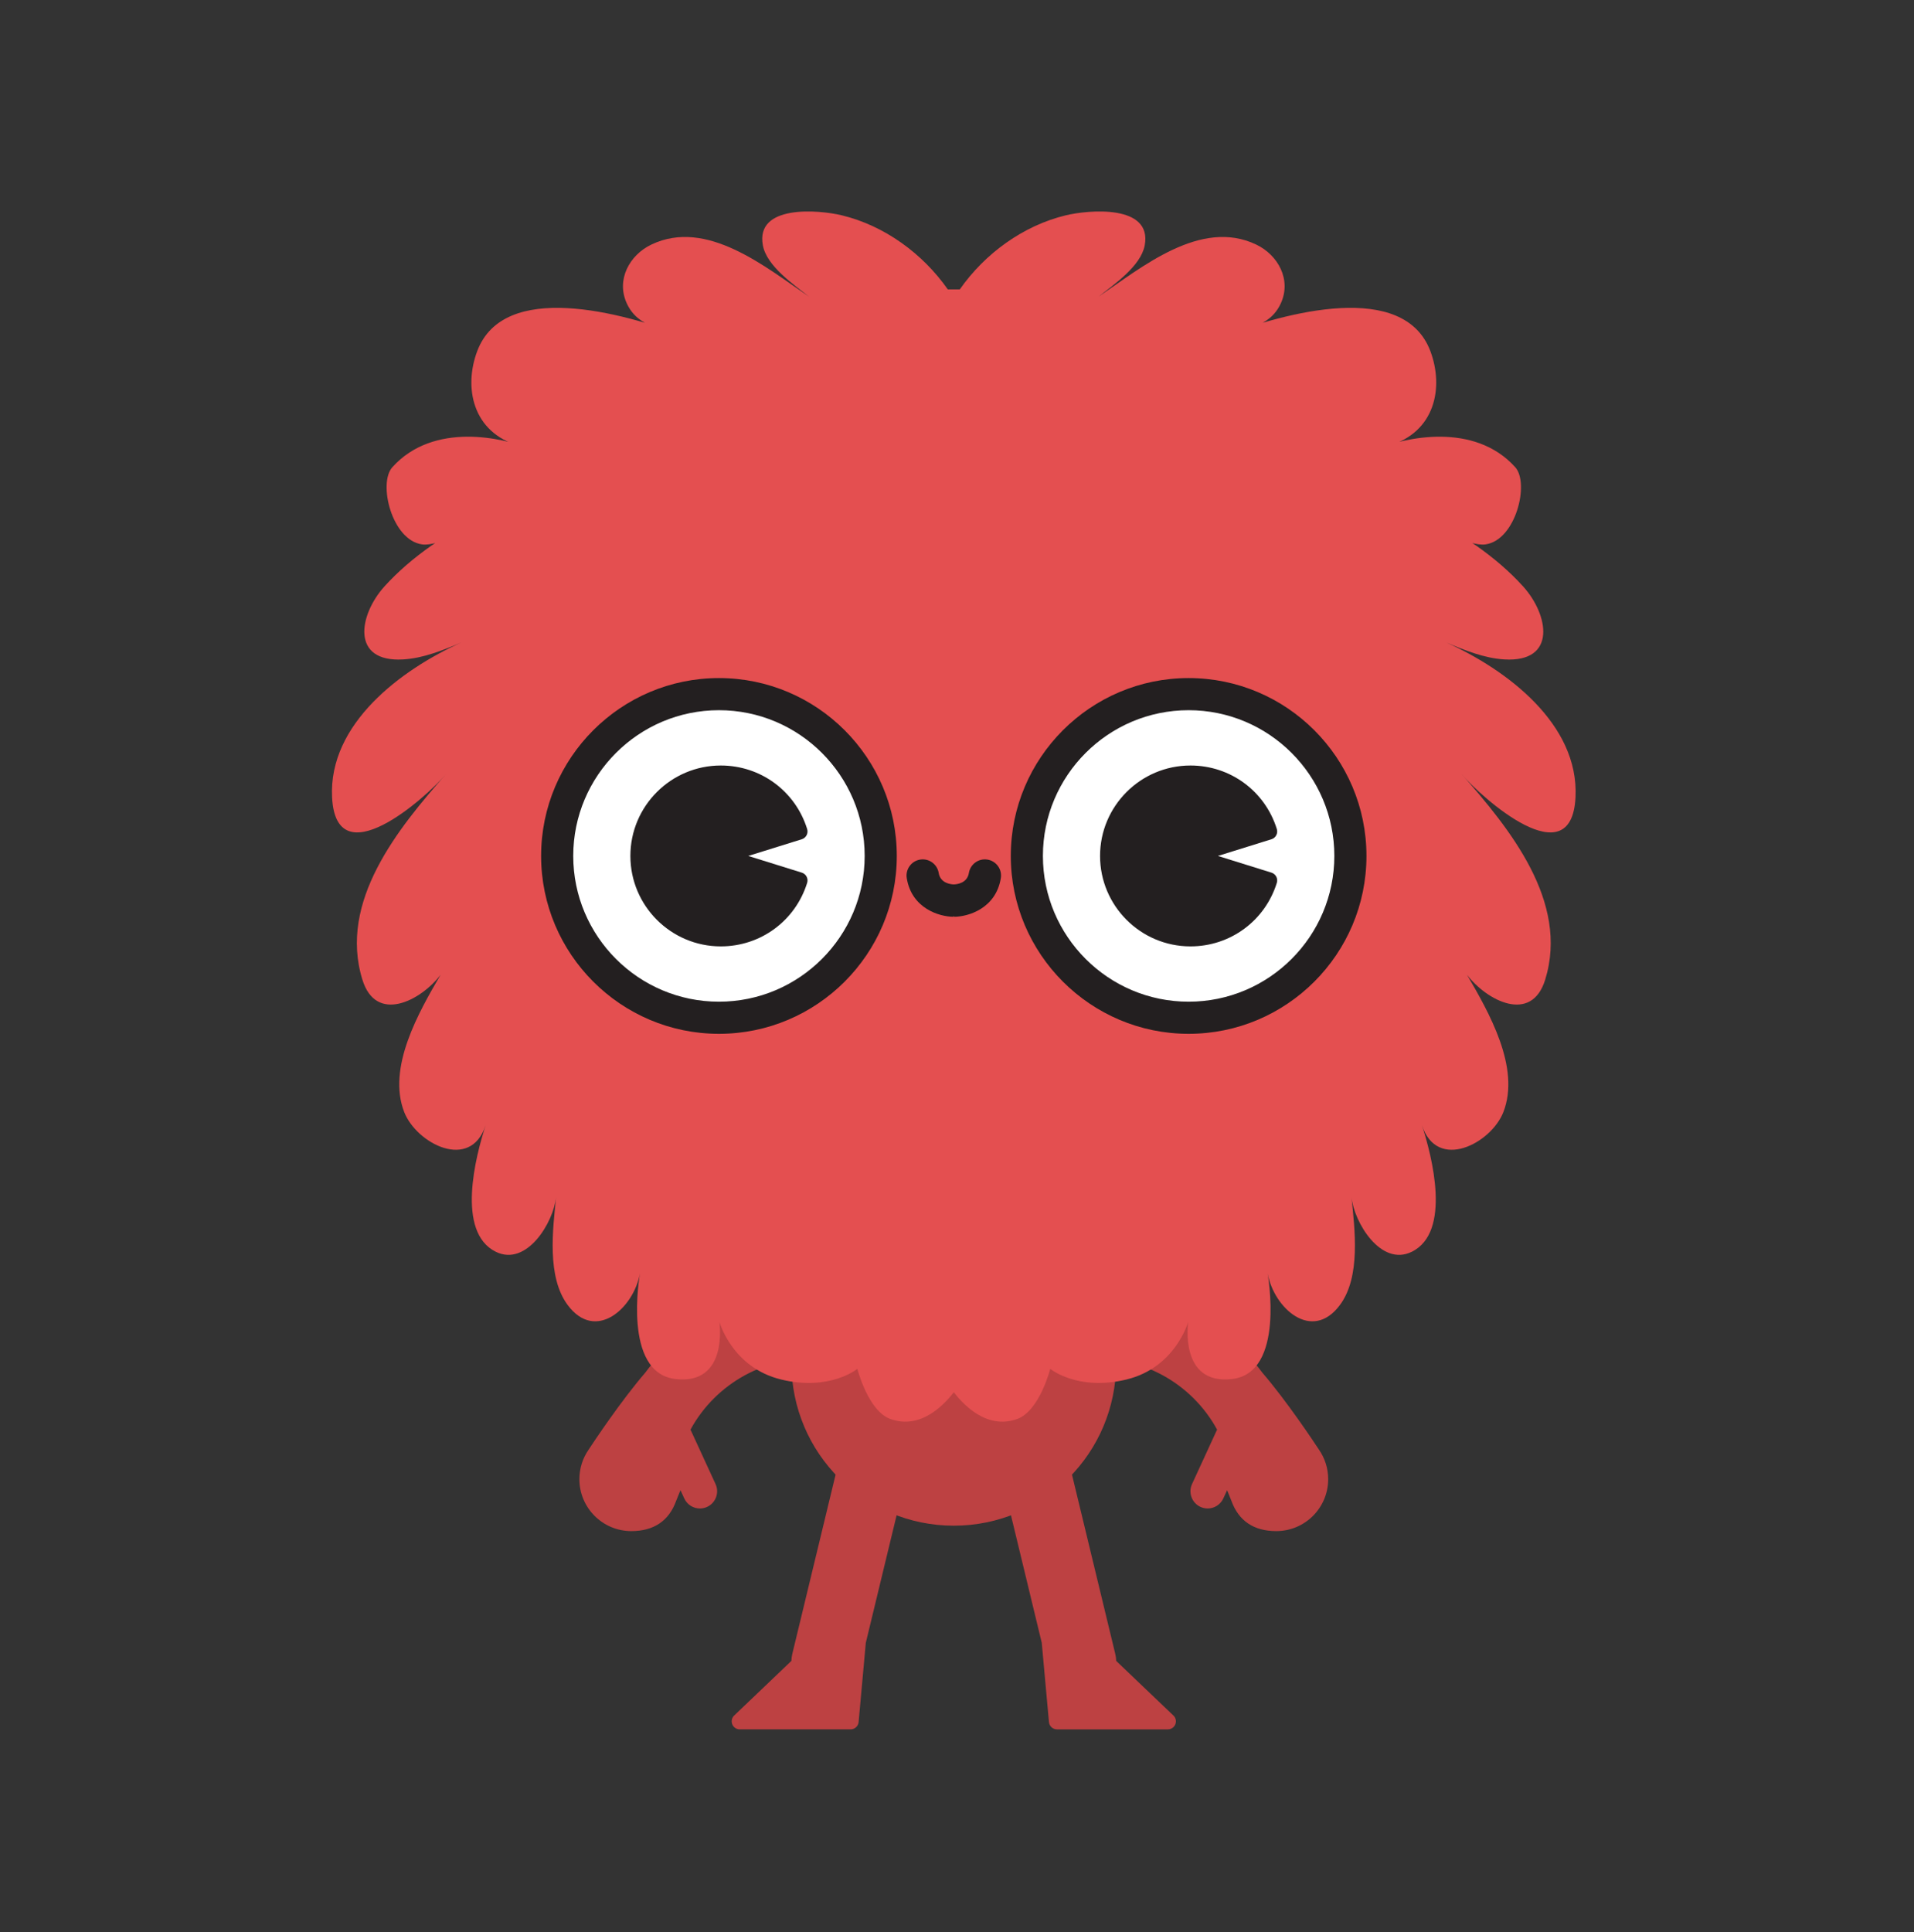 <?xml version="1.0" encoding="utf-8"?>
<!-- Generator: Adobe Illustrator 16.0.0, SVG Export Plug-In . SVG Version: 6.00 Build 0)  -->
<!DOCTYPE svg PUBLIC "-//W3C//DTD SVG 1.1//EN" "http://www.w3.org/Graphics/SVG/1.1/DTD/svg11.dtd">
<svg version="1.1" id="Layer_1" xmlns="http://www.w3.org/2000/svg" xmlns:xlink="http://www.w3.org/1999/xlink" x="0px" y="0px"
	 width="834.069px" height="841.89px" viewBox="0 0 834.069 841.89" enable-background="new 0 0 834.069 841.89"
	 xml:space="preserve">
<rect x="0" y="0" width="834.069" height="841.89" fill="#333333" stroke="none"/>
<circle fill="#BD4142" cx="415.635" cy="593.973" r="70.744"/>
<path fill="#BD4142" d="M382.342,630.959c-8.053-1.943-16.158,3.008-18.103,11.061l-18.964,78.523
	c-0.25,1.035-0.382,2.072-0.412,3.096l-24.925,23.783c-1.035,0.987-1.365,2.505-0.833,3.833s1.818,2.198,3.249,2.198h48.321
	c1.811,0,3.322-1.38,3.485-3.183l3.108-34.198c0.007-0.08,0.005-0.16,0.006-0.24l16.125-66.77
	C395.346,641.01,390.395,632.904,382.342,630.959z"/>
<path fill="#BD4142" d="M511.117,747.216l-24.71-23.577c-0.029-1.024-0.162-2.061-0.412-3.096l-18.963-78.523
	c-1.945-8.053-10.051-13.006-18.103-11.061c-8.053,1.945-13.004,10.05-11.06,18.104l16.125,66.77c0.002,0.08,0,0.16,0.007,0.24
	l3.108,34.198c0.164,1.803,1.675,3.183,3.485,3.183h48.321c0.006,0.001,0.013,0.001,0.02,0c1.933,0,3.5-1.566,3.5-3.5
	C512.436,748.846,511.92,747.857,511.117,747.216z"/>
<path fill="#BD4142" d="M360.916,562.141c-32.227-2.581-61.828,11.727-79.721,35.9c-10.646,12.358-22.568,30.312-24.705,33.566
	c-2.521,3.648-4.006,8.068-4.006,12.84c0,12.5,10.135,22.633,22.635,22.633c9.81,0,16.403-4.482,19.545-13.211
	c0.432-1.199,1.206-2.887,1.871-4.61l1.655,3.597c1.264,2.748,3.979,4.367,6.818,4.367c1.049,0,2.114-0.221,3.129-0.688
	c3.763-1.731,5.411-6.186,3.679-9.948l-10.613-23.074c-0.098-0.212-0.206-0.414-0.32-0.612
	c10.998-20.234,33.184-32.805,57.644-30.855c8.257,0.664,15.487-5.498,16.147-13.756
	C375.333,570.03,369.174,562.801,360.916,562.141z"/>
<path fill="#BD4142" d="M574.782,631.607c-2.137-3.254-14.058-21.205-24.703-33.563c-17.893-24.172-47.493-38.479-79.724-35.903
	c-8.259,0.66-14.417,7.89-13.758,16.148c0.66,8.258,7.89,14.418,16.147,13.756c24.462-1.952,46.646,10.619,57.645,30.854
	c-0.115,0.198-0.224,0.401-0.321,0.613l-10.614,23.074c-1.73,3.763-0.084,8.217,3.68,9.948c1.016,0.467,2.08,0.688,3.13,0.688
	c2.838,0,5.554-1.619,6.818-4.367l1.654-3.596c0.665,1.723,1.438,3.41,1.87,4.609c3.143,8.729,9.736,13.211,19.545,13.211
	c12.5,0,22.637-10.133,22.637-22.633C578.788,639.676,577.301,635.256,574.782,631.607z"/>
<path fill="#E44F50" d="M414.554,605.137c4.759,6.594,15.261,17.922,28.728,13.088c9.711-3.486,14.381-21.842,14.381-21.842
	s11.969,9.842,33.303,4.625c21.334-5.215,26.826-25.123,26.826-25.123s-4.16,27.672,19.174,24.934
	c23.174-2.721,15.518-45.512,15.412-46.094c2.773,15.336,19.391,30.154,31.518,13.85c9.131-12.279,6.492-32.887,5.031-47.111
	c1.154,11.248,12.867,30.463,26.242,23.938c17.486-8.533,8.83-41.777,4.461-55.176c6.607,20.258,30.143,8.004,35.494-5.699
	c7.557-19.342-6.346-43.568-15.857-59.846c8.652,11.348,28.133,21.441,34.086,2.15c10.531-34.122-15.629-65.981-36.574-89.753
	c9.029,10.75,48.023,45.306,49.785,10.309c1.609-32.071-30.156-55.68-56.277-67.448c7.979,3.362,16.49,6.835,25.23,7.362
	c23.037,1.388,19.41-19.464,8.184-31.838c-11.969-13.192-27.594-23.434-43.512-31.255c5.408,5.198,19.621,14.049,27.213,12.965
	c13.123-1.872,19.199-26.61,12.896-33.614c-18-20-48.553-12.77-60-8l4.578-1.252c20.775-5.895,24.309-25.748,18.434-41.334
	c-11.59-30.746-62.623-17.125-91.271-6.167c9.734-3.724,21.133-3.669,26.143-14.722c4.627-10.209-1.189-20.946-10.758-25.524
	c-24.162-11.56-49.9,9.939-68.67,22.67c6.695-5.31,18.399-13.282,20.082-22.324c3.344-17.968-24.479-15.48-34.381-13.092
	c-18.602,4.486-35.283,16.672-46.213,32.287h-5.212c-10.929-15.615-27.611-27.801-46.212-32.287
	c-9.902-2.389-37.724-4.876-34.381,13.092c1.683,9.042,13.387,17.015,20.082,22.324c-18.768-12.73-44.507-34.229-68.67-22.67
	c-9.569,4.578-15.385,15.315-10.758,25.524c5.01,11.053,16.408,10.998,26.143,14.722c-28.647-10.958-79.682-24.579-91.271,6.167
	c-5.875,15.586-2.342,35.439,18.434,41.334l4.578,1.252c-11.447-4.77-42-12-60,8c-6.303,7.004-0.227,31.742,12.896,33.614
	c7.592,1.084,21.806-7.767,27.213-12.965c-15.916,7.821-31.542,18.062-43.512,31.255c-11.227,12.374-14.853,33.226,8.185,31.838
	c8.739-0.527,17.251-4,25.229-7.362c-26.12,11.769-57.886,35.377-56.275,67.448c1.76,34.997,40.754,0.441,49.783-10.309
	c-20.945,23.772-47.104,55.632-36.574,89.753c5.955,19.291,25.435,9.197,34.087-2.15c-9.512,16.277-23.415,40.504-15.858,59.846
	c5.354,13.703,28.888,25.957,35.494,5.699c-4.369,13.398-13.025,46.643,4.462,55.176c13.374,6.525,25.087-12.689,26.241-23.938
	c-1.46,14.225-4.1,34.832,5.032,47.111c12.126,16.305,28.744,1.486,31.518-13.85c-0.105,0.582-7.763,43.373,15.412,46.094
	c23.333,2.738,19.173-24.934,19.173-24.934s5.492,19.908,26.826,25.123c21.334,5.217,33.303-4.625,33.303-4.625
	s4.669,18.355,14.381,21.842c13.312,4.777,23.73-6.236,28.563-12.859"/>
<g>
	<g>
		<circle fill="#FFFFFF" cx="313.301" cy="372.921" r="70.497"/>
		<path fill="#231F20" d="M313.301,450.418c-42.732,0-77.497-34.765-77.497-77.497s34.765-77.497,77.497-77.497
			s77.497,34.765,77.497,77.497S356.033,450.418,313.301,450.418z M313.301,309.424c-35.012,0-63.497,28.485-63.497,63.497
			s28.485,63.497,63.497,63.497s63.497-28.484,63.497-63.497S348.313,309.424,313.301,309.424z"/>
	</g>
	<g>
		<circle fill="#FFFFFF" cx="517.97" cy="372.921" r="70.498"/>
		<path fill="#231F20" d="M517.97,450.418c-42.732,0-77.498-34.765-77.498-77.497s34.766-77.497,77.498-77.497
			c42.731,0,77.497,34.765,77.497,77.497S560.702,450.418,517.97,450.418z M517.97,309.424c-35.013,0-63.498,28.485-63.498,63.497
			s28.485,63.497,63.498,63.497s63.497-28.484,63.497-63.497S552.983,309.424,517.97,309.424z"/>
	</g>
	<g>
		<path fill="#231F20" d="M351.736,361.195c-5.153-16.554-20.275-27.677-37.628-27.677c-21.727,0-39.403,17.677-39.403,39.403
			c0,21.728,17.676,39.403,39.403,39.403c17.353,0,32.475-11.122,37.628-27.677c0.585-1.876-0.463-3.871-2.339-4.456l-23.328-7.271
			l23.328-7.271C351.273,365.066,352.321,363.072,351.736,361.195z"/>
		<path fill="#231F20" d="M554.066,380.192l-23.328-7.271l23.328-7.271c1.875-0.585,2.924-2.579,2.339-4.456
			c-5.153-16.554-20.275-27.677-37.628-27.677c-21.727,0-39.402,17.677-39.402,39.403c0,21.728,17.676,39.403,39.402,39.403
			c17.353,0,32.475-11.122,37.628-27.677C556.99,382.772,555.941,380.777,554.066,380.192z"/>
	</g>
</g>
<g>
	<g>
		<path fill="#231F20" d="M430.312,374.509c-3.843-0.628-7.467,1.977-8.096,5.82c-0.733,4.485-5.223,4.961-6.581,5l0.004,0.229
			c-0.003,0-0.005,0-0.007,0l0.003-0.229c-1.358-0.039-5.848-0.515-6.581-5c-0.628-3.843-4.253-6.448-8.095-5.82
			c-3.843,0.629-6.448,4.253-5.82,8.095c2.173,13.282,14.283,16.812,20.383,16.824l0.001-0.236c0.071,0.002,0.142,0.011,0.214,0.011
			c0.004,0,0.008,0,0.012,0v0.226c6.1-0.011,18.21-3.542,20.383-16.824C436.76,378.762,434.155,375.138,430.312,374.509z"/>
	</g>
</g>
</svg>
